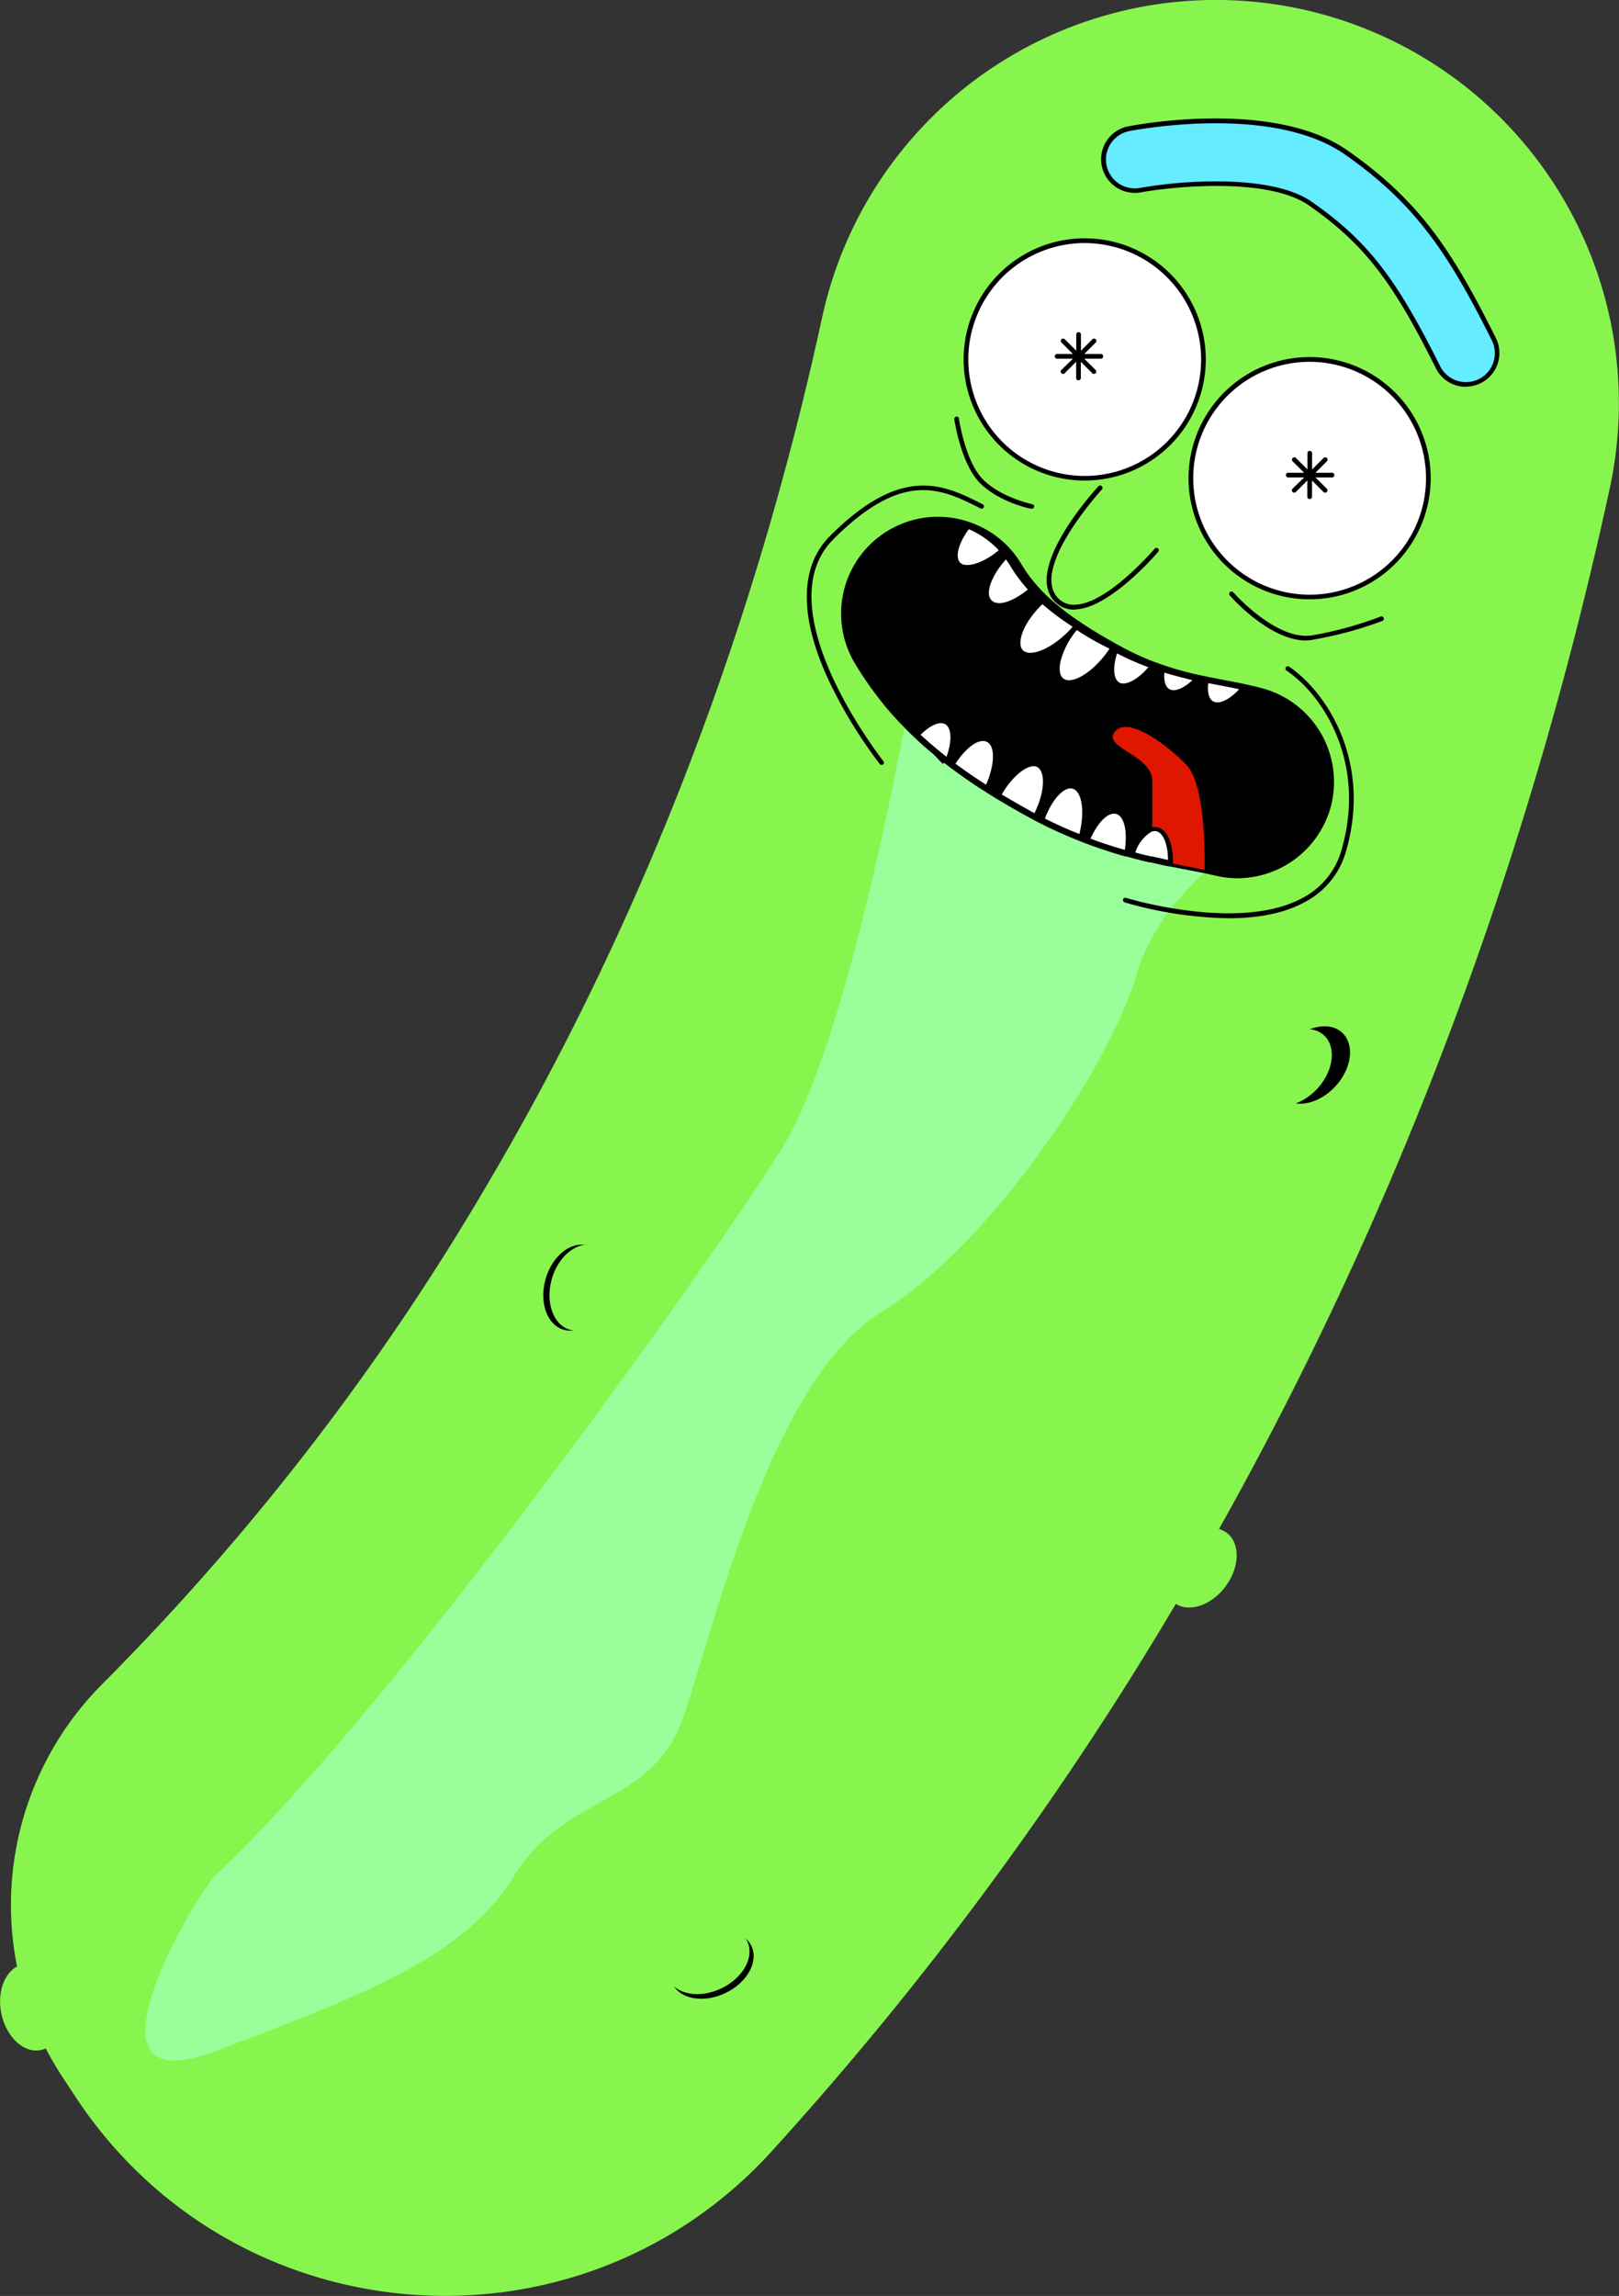<svg id="Capa_1" data-name="Capa 1" xmlns="http://www.w3.org/2000/svg" viewBox="0 0 259.14 367.35"><rect x="0" y="0" width="259.14" height="367.35" fill="#333333" stroke="none"/><defs><style>.cls-1{fill:#87f54e;}.cls-2{fill:#fff;}.cls-3{fill:#99ff9b;}.cls-4{fill:#65ecff;}.cls-5{fill:#e01700;}</style></defs><title>pikle-rick-vectorize</title><path class="cls-1" d="M145.49,411.19a50.05,50.05,0,0,1,6.4-63A399.35,399.35,0,0,0,214.22,267c24.25-41.41,42-87.64,52.82-137.39A64.5,64.5,0,1,1,393.1,157c-13.68,63.09-36.42,122-67.57,175.24a537,537,0,0,1-66.7,90.93c-31.11,34-85.95,29.63-111.3-8.88Z" transform="translate(-135.45 -78.81)"/><circle class="cls-2" cx="173.62" cy="57.51" r="19"/><path d="M309.07,155.7a19.38,19.38,0,1,1,19.38-19.37A19.39,19.39,0,0,1,309.07,155.7Zm0-38a18.63,18.63,0,1,0,18.63,18.63A18.65,18.65,0,0,0,309.07,117.7Z" transform="translate(-135.45 -78.81)"/><circle class="cls-2" cx="209.62" cy="76.51" r="19"/><path d="M345.07,174.7a19.38,19.38,0,1,1,19.38-19.37A19.39,19.39,0,0,1,345.07,174.7Zm0-38a18.63,18.63,0,1,0,18.63,18.63A18.65,18.65,0,0,0,345.07,136.7Z" transform="translate(-135.45 -78.81)"/><path class="cls-3" d="M169.79,379c-2.06,1.93-23.9,37.06.08,28s40-15.11,47.92-28.13,22-11.06,26.94-25.07,13.87-54.06,31.84-65.1,36.88-40.11,40.84-54.12,20.93-24,20.93-24l-56.07-26.85s-9.84,60-21.79,79.05S197.72,353,169.79,379Z" transform="translate(-135.45 -78.81)"/><path class="cls-4" d="M370.08,140.33a5,5,0,0,1-4.48-2.77c-7.08-14.15-11.65-20-20.4-26.14-6.75-4.72-22.28-3.12-27.19-2.18a5,5,0,1,1-1.87-9.82c2.36-.45,23.4-4.17,34.8,3.81s16.65,16,23.6,29.86a5,5,0,0,1-4.46,7.24Z" transform="translate(-135.45 -78.81)"/><path d="M370.07,140.7a5.36,5.36,0,0,1-4.81-3c-7-14.09-11.59-19.92-20.27-26-6.64-4.65-22-3-26.91-2.12a5.4,5.4,0,0,1-6.29-4.28,5.37,5.37,0,0,1,4.28-6.28c2.37-.46,23.56-4.19,35.08,3.87s16.75,16,23.73,30a5.38,5.38,0,0,1,.29,4.11,5.38,5.38,0,0,1-5.09,3.67h0Zm-40-32.87c5.67,0,11.76.75,15.38,3.29,8.8,6.16,13.4,12,20.51,26.28a4.62,4.62,0,0,0,4.14,2.55h0a4.49,4.49,0,0,0,2.06-.49,4.62,4.62,0,0,0,2.07-6.2c-6.92-13.84-12.2-21.82-23.49-29.72s-32.17-4.2-34.51-3.76a4.64,4.64,0,0,0-3.68,5.41,4.63,4.63,0,0,0,5.41,3.68A71.37,71.37,0,0,1,330,107.83Z" transform="translate(-135.45 -78.81)"/><path d="M348,207.78a15,15,0,0,1-14.46,11.05,15.2,15.2,0,0,1-3.92-.52h0l-1-.23c-.79-.17-1.78-.36-2.81-.56l-2.07-.4-1-.2q-1.07-.21-2.22-.48l-1-.23c-.65-.15-1.33-.31-2-.49l-.81-.22-.1,0-.85-.23c-1.71-.48-3.52-1-5.4-1.73l-.87-.32-.18-.07c-.29-.11-.59-.22-.89-.35q-2.61-1-5.38-2.36l-.85-.43-.26-.13-.78-.41-.8-.43c-1.51-.82-2.95-1.65-4.33-2.47l-.77-.46-1.09-.67-.76-.49c-1.73-1.09-3.35-2.2-4.88-3.32l-.69-.51-.75-.58q-2.3-1.75-4.3-3.6l-.55-.51c-.47-.45-.94-.9-1.39-1.35l-.52-.54a50.29,50.29,0,0,1-3.82-4.36c-.11-.14-.22-.28-.31-.42a52.26,52.26,0,0,1-3.52-5.17A15,15,0,0,1,291.42,163a14.62,14.62,0,0,1,5.42,3.91,8.86,8.86,0,0,1,.67.82,14,14,0,0,1,.92,1.35,23.78,23.78,0,0,0,3.08,4.11c.53.58,1.13,1.16,1.79,1.76a41.2,41.2,0,0,0,4.88,3.75l.48.32c1.5,1,3.21,2,5.17,3.11l.92.5.28.15a40.59,40.59,0,0,0,5.85,2.58c.55.2,1.09.38,1.62.55,1.92.6,3.77,1.05,5.55,1.43l1.49.3,1.95.38c1.38.26,2.7.52,4,.82.69.14,1.36.31,2,.49A15,15,0,0,1,348,207.78Z" transform="translate(-135.45 -78.81)"/><path d="M333.58,219.33a15.54,15.54,0,0,1-4-.52l-.11,0c-.25-.07-.57-.15-.93-.22-.72-.16-1.6-.33-2.53-.51l-.27-.05-1.24-.24-.83-.16-.84-.17-.16,0c-.71-.14-1.46-.3-2.23-.49l-.81-.18-.19,0c-.66-.15-1.34-.31-2-.49l-.82-.22-.76-.21-.18,0c-1.86-.52-3.68-1.11-5.44-1.74l-.8-.3-.41-.15c-.25-.1-.5-.19-.76-.31-1.69-.65-3.47-1.43-5.4-2.36l-.65-.34-.2-.1-.14-.07-.1-.05c-.29-.14-.55-.28-.81-.42l-.3-.16-.51-.28c-1.36-.73-2.78-1.54-4.34-2.47l-.61-.36-.17-.1-1.09-.68c-.27-.16-.52-.33-.78-.5-1.63-1-3.29-2.15-4.89-3.33l-.46-.34-.24-.17-.76-.59c-1.51-1.16-3-2.38-4.33-3.62l-.55-.52c-.52-.49-1-.93-1.4-1.36-.19-.18-.36-.37-.53-.55a47.35,47.35,0,0,1-3.85-4.4,4.84,4.84,0,0,1-.34-.45,52.81,52.81,0,0,1-3.53-5.19,15.49,15.49,0,0,1,19.34-22.23,15.19,15.19,0,0,1,5.6,4c.24.26.47.55.7.85a15.42,15.42,0,0,1,.94,1.39,22.92,22.92,0,0,0,3,4c.48.52,1,1.07,1.76,1.73a39.82,39.82,0,0,0,4.82,3.7l.47.32c1.52,1,3.2,2,5.15,3.09l.91.5.29.15a40.5,40.5,0,0,0,5.77,2.55l1.6.54c1.68.52,3.43,1,5.51,1.42l1.94.39,1.48.29c1.28.24,2.66.5,4,.82.69.14,1.37.31,2,.49a15.52,15.52,0,0,1,10.87,19h0A15.53,15.53,0,0,1,333.58,219.33Zm-3.79-1.51h0a14.47,14.47,0,0,0,17.77-10.17h0a14.52,14.52,0,0,0-10.17-17.81c-.66-.18-1.32-.35-2-.48-1.36-.32-2.72-.58-4-.82l-1.5-.29-1.95-.39c-2.11-.45-3.89-.91-5.6-1.45-.54-.17-1.08-.35-1.64-.55a41.31,41.31,0,0,1-5.92-2.61l-.28-.15-.91-.5c-2-1.11-3.68-2.13-5.21-3.13l-.49-.33a41.67,41.67,0,0,1-4.93-3.79c-.75-.68-1.33-1.25-1.83-1.8a24.37,24.37,0,0,1-3.14-4.19,14.18,14.18,0,0,0-.88-1.3,8.39,8.39,0,0,0-.65-.78,14.15,14.15,0,0,0-5.24-3.79,14.49,14.49,0,0,0-18.09,20.8,49.35,49.35,0,0,0,3.49,5.12c.1.15.19.27.28.39a51.08,51.08,0,0,0,3.81,4.35l.51.53c.43.43.88.86,1.33,1.29l.6.56c1.34,1.23,2.77,2.43,4.26,3.57l.75.58.24.17.44.33c1.6,1.17,3.23,2.28,4.86,3.3.26.18.5.34.75.49l1.1.67.16.1.59.35c1.56.93,3,1.73,4.32,2.47l.5.27.3.16.77.4.14.07.31.16.67.34c1.88.91,3.63,1.68,5.32,2.33l.73.29.16.06.11,0,0,.52.18-.46.78.28c1.74.63,3.55,1.21,5.38,1.73l.18.05.65.17,0,.52.14-.48.8.21c.67.18,1.35.34,2,.49l.2,0,.8.18c.77.18,1.5.34,2.21.48l.16,0,.82.17.83.16L326,217l.27,0c.94.18,1.82.35,2.55.51.35.07.66.15.92.22Z" transform="translate(-135.45 -78.81)"/><path d="M311.57,135.45H309l1.83-1.83a.37.37,0,0,0-.53-.53l-1.83,1.83v-2.59a.38.38,0,0,0-.38-.38.37.37,0,0,0-.37.38v2.59l-1.84-1.83a.37.37,0,0,0-.53,0,.39.39,0,0,0,0,.53l1.84,1.83h-2.6a.38.38,0,0,0,0,.75h2.6L305.33,138a.38.38,0,0,0,.27.64.38.38,0,0,0,.26-.11l1.84-1.84v2.6a.37.37,0,0,0,.37.37.38.38,0,0,0,.38-.37v-2.6l1.83,1.84a.39.39,0,0,0,.27.11.38.38,0,0,0,.26-.11.37.37,0,0,0,0-.53L309,136.2h2.59a.38.38,0,1,0,0-.75Z" transform="translate(-135.45 -78.81)"/><path d="M348.57,154.45H346l1.83-1.83a.37.37,0,0,0-.53-.53l-1.83,1.83v-2.59a.38.38,0,0,0-.38-.38.37.37,0,0,0-.37.38v2.59l-1.84-1.83a.37.37,0,0,0-.53,0,.39.39,0,0,0,0,.53l1.84,1.83h-2.6a.38.38,0,0,0,0,.75h2.6L342.33,157a.38.38,0,0,0,.27.64.38.38,0,0,0,.26-.11l1.84-1.84v2.6a.37.37,0,0,0,.37.37.38.38,0,0,0,.38-.37v-2.6l1.83,1.84a.39.39,0,0,0,.27.11.38.38,0,0,0,.26-.11.37.37,0,0,0,0-.53L346,155.2h2.59a.38.38,0,1,0,0-.75Z" transform="translate(-135.45 -78.81)"/><path class="cls-2" d="M286.36,200.5a50.29,50.29,0,0,1-3.82-4.36c-.11-.14-.22-.28-.31-.42,2.5-1.42,4.84-1.73,5.76-.61S288.17,198.38,286.36,200.5Z" transform="translate(-135.45 -78.81)"/><path d="M286.38,201.05l-.29-.29a51.55,51.55,0,0,1-3.84-4.39,3.37,3.37,0,0,1-.33-.45l-.22-.33.35-.2c2.76-1.57,5.2-1.77,6.23-.52s.36,3.53-1.63,5.87Zm-3.59-5.21,0,0a49.38,49.38,0,0,0,3.53,4.07c1.5-1.88,2.06-3.74,1.36-4.6S285,194.68,282.79,195.84Z" transform="translate(-135.45 -78.81)"/><path class="cls-2" d="M295.84,166.94c-2.75,2.44-5.75,3.43-7,2.22s-.39-3.63,1.54-6.13A14.62,14.62,0,0,1,295.84,166.94Z" transform="translate(-135.45 -78.81)"/><path d="M290.33,170a2.34,2.34,0,0,1-1.71-.62c-1.22-1.21-.62-3.88,1.5-6.62l.18-.23.27.11a15.05,15.05,0,0,1,5.55,4l.25.28-.28.25C294,169,291.9,170,290.33,170Zm.21-6.55c-1.68,2.28-2.27,4.52-1.39,5.4s3.66.12,6.16-2A14.2,14.2,0,0,0,290.54,163.49Z" transform="translate(-135.45 -78.81)"/><path class="cls-2" d="M300.51,173.22c-2.66,2.23-5.47,3.1-6.63,1.94s-.1-4.54,2.63-7.4a14,14,0,0,1,.92,1.35A23.78,23.78,0,0,0,300.51,173.22Z" transform="translate(-135.45 -78.81)"/><path d="M295.33,176a2.34,2.34,0,0,1-1.71-.62c-1.44-1.44-.32-4.85,2.62-7.92l.3-.32.27.35a14.06,14.06,0,0,1,.94,1.38,22.8,22.8,0,0,0,3,4.05l.26.29-.3.25A9.32,9.32,0,0,1,295.33,176Zm1.15-7.7c-2.35,2.6-3.4,5.49-2.33,6.55s3.4.21,5.82-1.71a24,24,0,0,1-2.86-3.88Q296.83,168.82,296.48,168.34Z" transform="translate(-135.45 -78.81)"/><path class="cls-2" d="M307.18,178.73A41.2,41.2,0,0,1,302.3,175q-.26.22-.51.48c-2.93,2.93-4.23,6.38-2.91,7.7s4.2.22,6.94-2.21h0q.38-.31.75-.69a14.8,14.8,0,0,0,1.08-1.2Z" transform="translate(-135.45 -78.81)"/><path d="M300.33,184a2.34,2.34,0,0,1-1.71-.62c-1.5-1.49-.22-5.1,2.91-8.23.17-.17.35-.34.52-.49l.26-.23.24.23a40.15,40.15,0,0,0,4.84,3.71l.82.55-.26.32a15.22,15.22,0,0,1-1.1,1.23,10,10,0,0,1-.78.71C304,183,301.9,184,300.33,184Zm2-8.56-.24.24c-3,3-3.94,6.14-2.91,7.17s3.85.06,6.42-2.22c.26-.22.5-.45.75-.69s.54-.57.79-.85L307,179A42.38,42.38,0,0,1,302.3,175.48Z" transform="translate(-135.45 -78.81)"/><path class="cls-2" d="M313.07,182.18a41.4,41.4,0,0,1-5.34-3.07c-.15.17-.29.35-.44.54-2.52,3.3-3.35,6.89-1.86,8s4.19-.34,6.58-3.11h0c.22-.24.44-.5.65-.78a13.22,13.22,0,0,0,.91-1.34Z" transform="translate(-135.45 -78.81)"/><path d="M306.54,188.39a2.18,2.18,0,0,1-1.34-.42c-.84-.65-1.09-1.92-.71-3.58a13.65,13.65,0,0,1,2.5-5c.15-.2.3-.39.46-.57l.22-.25.27.19a41.16,41.16,0,0,0,5.29,3l.89.44-.21.35A15.16,15.16,0,0,1,313,184c-.22.29-.45.56-.67.81C310.34,187.07,308.15,188.39,306.54,188.39Zm1.26-8.78-.21.27a12.78,12.78,0,0,0-2.37,4.68c-.31,1.34-.15,2.37.43,2.81,1.16.89,3.83-.45,6.08-3.05.23-.26.44-.51.64-.78s.47-.64.67-.95l-.14-.07A42.3,42.3,0,0,1,307.8,179.61Z" transform="translate(-135.45 -78.81)"/><path class="cls-2" d="M319.88,185.39c-1.9,2.44-4.12,3.72-5.45,3s-1.31-2.94-.4-5.54A40.59,40.59,0,0,0,319.88,185.39Z" transform="translate(-135.45 -78.81)"/><path d="M315.31,188.94a2,2,0,0,1-1.06-.27c-1.37-.78-1.59-3.08-.57-6l.14-.41.39.21A39.15,39.15,0,0,0,320,185l.49.18-.32.41C318.52,187.75,316.72,188.94,315.31,188.94Zm-1.06-5.59c-.72,2.28-.58,4.13.37,4.67s2.91-.41,4.64-2.46A41.92,41.92,0,0,1,314.25,183.35Z" transform="translate(-135.45 -78.81)"/><path class="cls-2" d="M327.05,187.37c-1.69,1.79-3.48,2.64-4.62,2-.87-.5-1.16-1.78-.93-3.41C323.42,186.54,325.27,187,327.05,187.37Z" transform="translate(-135.45 -78.81)"/><path d="M323.31,190a2.06,2.06,0,0,1-1.07-.28c-1-.56-1.37-1.91-1.11-3.79l.06-.43.42.13c1.69.52,3.44,1,5.52,1.42l.65.14-.46.48C325.9,189.14,324.47,190,323.31,190Zm-1.49-3.52c-.11,1.3.18,2.23.8,2.59.83.48,2.24-.08,3.68-1.43C324.66,187.22,323.21,186.85,321.82,186.43Z" transform="translate(-135.45 -78.81)"/><path class="cls-2" d="M334.49,188.87c-1.8,2.13-3.82,3.19-5.06,2.48-.91-.52-1.19-1.92-.89-3.68l1.95.38C331.87,188.31,333.19,188.57,334.49,188.87Z" transform="translate(-135.45 -78.81)"/><path d="M330.29,191.94a2,2,0,0,1-1-.27c-1-.58-1.42-2.07-1.08-4.07l.07-.38.83.17,1.49.29c1.28.24,2.65.51,4,.82l.59.14-.39.47C333.24,190.92,331.6,191.94,330.29,191.94Zm-1.44-3.83c-.18,1.46.1,2.53.77,2.91.95.54,2.58-.23,4.17-1.93-1.15-.25-2.29-.47-3.37-.68l-1.49-.28Z" transform="translate(-135.45 -78.81)"/><path class="cls-2" d="M287.12,200.5q-2.3-1.75-4.3-3.6l-.55-.51c1.71-1.82,3.52-2.68,4.66-2C288.25,195.12,288.26,197.66,287.12,200.5Z" transform="translate(-135.45 -78.81)"/><path d="M287.29,201.09l-.4-.3c-1.51-1.15-3-2.37-4.32-3.62l-.56-.51-.27-.26.26-.27c1.92-2,3.83-2.83,5.12-2.1,1.48.86,1.62,3.45.35,6.61Zm-4.48-4.72a3.07,3.07,0,0,0,.26.25c1.23,1.12,2.53,2.22,3.88,3.27.9-2.5.83-4.61-.21-5.21C285.86,194.18,284.34,194.84,282.81,196.37Z" transform="translate(-135.45 -78.81)"/><path class="cls-2" d="M293.44,204.91c-1.73-1.09-3.35-2.2-4.88-3.32l-.69-.51c1.85-3,4.28-4.65,5.76-3.89S295.11,201.4,293.44,204.91Z" transform="translate(-135.45 -78.81)"/><path d="M293.6,205.45l-.36-.23c-1.65-1-3.29-2.16-4.9-3.33l-.46-.34-.51-.38.18-.29c2-3.22,4.6-4.88,6.25-4s1.77,4.46,0,8.22ZM288.38,201l.4.29c1.48,1.08,3,2.12,4.5,3.08,1.39-3.14,1.49-6.16.18-6.84S290.1,198.38,288.38,201Z" transform="translate(-135.45 -78.81)"/><path class="cls-2" d="M301.2,209.41s0,0,0,0l-.8-.43c-1.51-.82-2.95-1.65-4.33-2.47l-.77-.46c1.9-3.55,4.71-5.72,6.34-4.88S303.1,205.73,301.2,209.41Z" transform="translate(-135.45 -78.81)"/><path d="M301.57,210.06l-.85-.46-.51-.28c-1.36-.73-2.78-1.54-4.34-2.47l-.61-.36-.47-.29.17-.31c2.05-3.83,5-6,6.84-5s1.76,4.75-.22,8.65Zm-5.78-4.13.46.27c1.56.93,3,1.73,4.32,2.47l.46.25c1.79-3.65,1.69-6.75.43-7.4S297.55,202.82,295.79,205.93Z" transform="translate(-135.45 -78.81)"/><path class="cls-2" d="M308.46,212.76q-2.61-1-5.38-2.36l-.85-.43c1.21-3.46,3.35-5.8,5-5.33S309.57,208.79,308.46,212.76Z" transform="translate(-135.45 -78.81)"/><path d="M308.71,213.25l-.38-.14c-1.72-.66-3.49-1.44-5.41-2.38l-.66-.33-.49-.24.11-.32c1.31-3.75,3.61-6.09,5.45-5.56,2,.57,2.68,4.34,1.49,8.58Zm-6-3.47.56.29c1.75.85,3.37,1.57,4.95,2.18.89-3.55.43-6.83-1.08-7.25C305.78,204.61,303.85,206.69,302.7,209.78Z" transform="translate(-135.45 -78.81)"/><path class="cls-5" d="M328.66,218.07c.09-4.75-.13-14.28-3.09-17.24-4-4-10-8-12-5s6,4,6,8V216.2l1,.23q1.15.27,2.22.48" transform="translate(-135.45 -78.81)"/><path d="M329,218.07h-.75c.07-4.13-.06-14-3-17-3.13-3.13-7.42-6.18-9.94-5.92a1.91,1.91,0,0,0-1.49.86,1.24,1.24,0,0,0-.24.92c.16.76,1.29,1.48,2.47,2.24,1.8,1.16,3.84,2.47,3.84,4.64V215.9l.7.16c.77.18,1.51.34,2.21.48l-.14.74c-.72-.15-1.46-.31-2.23-.49-.27,0-.54-.12-.81-.18l-.48-.12V203.83c0-1.76-1.86-3-3.49-4-1.33-.86-2.58-1.66-2.8-2.73a1.93,1.93,0,0,1,.35-1.48,2.65,2.65,0,0,1,2-1.2c3-.31,7.53,3.13,10.55,6.14S329.14,212.83,329,218.07Z" transform="translate(-135.45 -78.81)"/><path class="cls-2" d="M315.8,215.23c-1.71-.48-3.52-1-5.4-1.73l-.87-.32c1.24-3,3.18-5,4.7-4.54S316.41,211.89,315.8,215.23Z" transform="translate(-135.45 -78.81)"/><path d="M316.1,215.7l-.4-.11c-1.85-.52-3.67-1.11-5.43-1.74l-.8-.29-.36-.14.07-.39c1.37-3.33,3.44-5.24,5.15-4.75s2.5,3.37,1.84,7ZM310,213l.49.18c1.62.59,3.29,1.13,5,1.61.46-3-.11-5.4-1.37-5.75S311.21,210.3,310,213Z" transform="translate(-135.45 -78.81)"/><path class="cls-2" d="M322.79,216.91q-1.07-.21-2.22-.48l-1-.23c-.65-.15-1.33-.31-2-.49l-.81-.22-.1,0c.77-2,1.85-3.38,2.92-3.84a1.77,1.77,0,0,1,1-.13C322,211.77,322.87,214,322.79,216.91Z" transform="translate(-135.45 -78.81)"/><path d="M323.15,217.36l-.43-.08c-.72-.15-1.46-.31-2.23-.49-.27,0-.54-.12-.81-.18l-.19-.05c-.66-.15-1.34-.31-2-.49l-.82-.22-.36-.13,0-.4c.82-2.07,2-3.55,3.12-4a2.16,2.16,0,0,1,1.25-.15c1.61.31,2.58,2.59,2.5,5.8Zm-6-2.15.49.13c.68.18,1.36.34,2,.49l.19,0,.8.18,1.77.39c0-2.51-.77-4.38-1.89-4.59a1.36,1.36,0,0,0-.81.1A6.18,6.18,0,0,0,317.16,215.21Z" transform="translate(-135.45 -78.81)"/><path d="M276.57,201.2a.37.37,0,0,1-.29-.14,74.44,74.44,0,0,1-8.36-13.77c-4.57-10-4.44-17.91.39-22.73,11.52-11.53,18.24-8.17,24.18-5.2l.25.13a.38.38,0,0,1,.17.5.37.37,0,0,1-.51.17l-.25-.13c-6-3-12.17-6.09-23.31,5.06s7.83,35.26,8,35.5a.37.37,0,0,1-.06.53A.32.32,0,0,1,276.57,201.2Z" transform="translate(-135.45 -78.81)"/><path d="M332.08,225.73a63.08,63.08,0,0,1-16.62-2.54.38.38,0,0,1-.25-.47.38.38,0,0,1,.47-.25c.18.05,18.13,5.53,28.28,0a12.45,12.45,0,0,0,6.25-7.79c4-14-3.1-24.75-8.85-28.58a.37.37,0,0,1-.1-.52.38.38,0,0,1,.52-.11c5.93,4,13.26,15.05,9.15,29.42a13.16,13.16,0,0,1-6.61,8.24C340.76,225.09,336.36,225.73,332.08,225.73Z" transform="translate(-135.45 -78.81)"/><path d="M307.39,176.35a4.16,4.16,0,0,1-3.08-1.26c-5.2-5.19,6.49-18,7-18.52a.38.38,0,0,1,.55.51c-.12.13-11.7,12.79-7,17.48a3.45,3.45,0,0,0,2.74,1c5.21-.21,12.63-8.92,12.71-9a.38.38,0,0,1,.57.49c-.32.37-7.72,9-13.25,9.27Z" transform="translate(-135.45 -78.81)"/><path d="M300.57,160.2h-.07c-.21,0-5.15-1.05-8.19-4.1s-4.07-9.92-4.11-10.21a.37.37,0,0,1,.32-.42.37.37,0,0,1,.42.31c0,.07,1,6.92,3.9,9.79s7.76,3.89,7.8,3.9a.37.37,0,0,1-.07.74Z" transform="translate(-135.45 -78.81)"/><path d="M344.5,181.29c-5.83,0-11.94-6.9-12.21-7.22a.37.37,0,1,1,.56-.49c.07.08,6.93,7.83,12.66,6.88a59.39,59.39,0,0,0,10.92-3,.37.37,0,0,1,.49.21.38.38,0,0,1-.21.49,62.11,62.11,0,0,1-11.08,3A7.08,7.08,0,0,1,344.5,181.29Z" transform="translate(-135.45 -78.81)"/><ellipse class="cls-1" cx="140.55" cy="399.98" rx="5" ry="7" transform="translate(-213.82 -41.9) rotate(-11.73)"/><ellipse cx="227.57" cy="284.83" rx="7" ry="5" transform="translate(-243.85 347.56) rotate(-74.22)"/><ellipse class="cls-1" cx="228.57" cy="284.83" rx="7" ry="5" transform="translate(-243.13 348.52) rotate(-74.22)"/><ellipse cx="343.52" cy="250.05" rx="7" ry="5" transform="matrix(0.68, -0.74, 0.74, 0.68, -208.57, 254.57)"/><ellipse class="cls-1" cx="342.63" cy="249.6" rx="7" ry="5" transform="translate(-208.53 253.77) rotate(-47.36)"/><ellipse cx="249.4" cy="393.2" rx="7" ry="5" transform="translate(-280.34 66.71) rotate(-25.48)"/><ellipse class="cls-1" cx="248.74" cy="392.45" rx="7" ry="5" transform="translate(-280.08 66.36) rotate(-25.48)"/><ellipse class="cls-1" cx="327.6" cy="329.65" rx="7" ry="5" transform="translate(-267.97 316.26) rotate(-53.27)"/></svg>